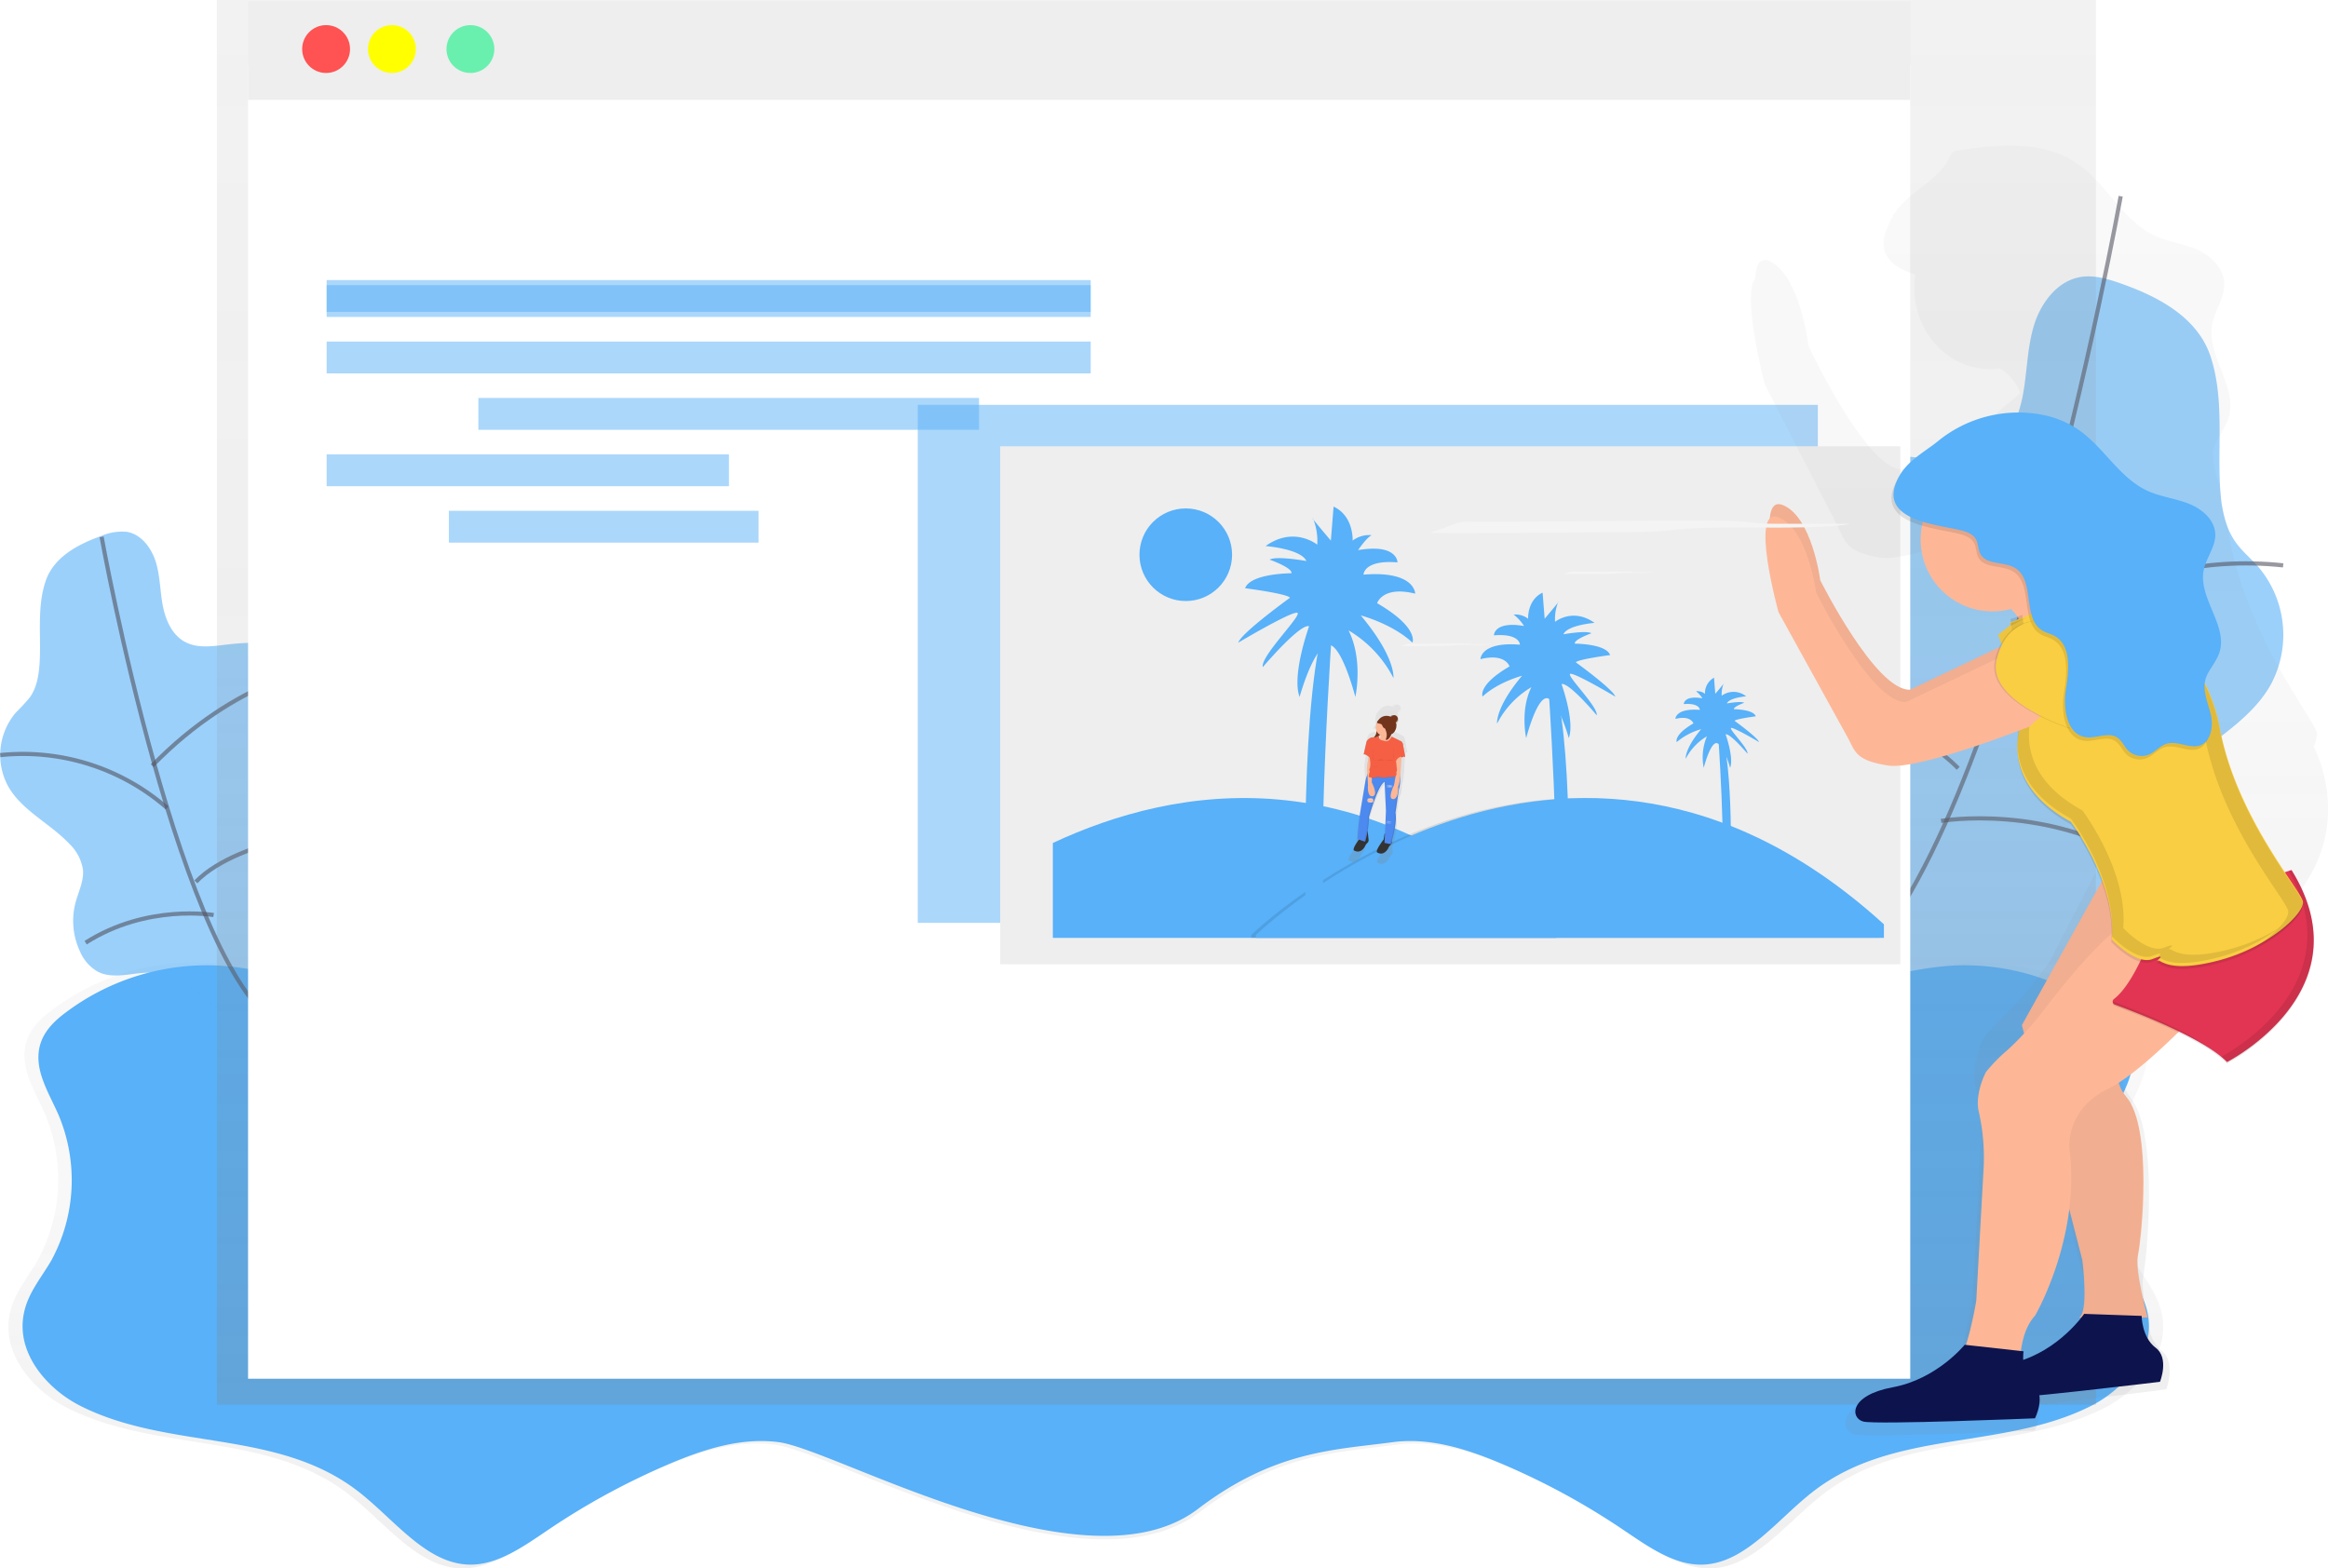 <svg xmlns="http://www.w3.org/2000/svg" xmlns:xlink="http://www.w3.org/1999/xlink" viewBox="0 0 560.131 377.406">
  <defs>
    <style>
      .cls-1, .cls-11, .cls-12 {
        opacity: 0.5;
      }

      .cls-1 {
        fill: url(#linear-gradient);
      }

      .cls-11, .cls-2, .cls-3 {
        fill: #58b1f9;
      }

      .cls-3, .cls-4 {
        opacity: 0.6;
      }

      .cls-19, .cls-4 {
        fill: none;
        stroke-miterlimit: 10;
      }

      .cls-4 {
        stroke: #535461;
      }

      .cls-5 {
        fill: url(#linear-gradient-2);
      }

      .cls-6 {
        fill: #fff;
      }

      .cls-7 {
        fill: #eee;
      }

      .cls-8 {
        fill: #ff5252;
      }

      .cls-9 {
        fill: #ff0;
      }

      .cls-10 {
        fill: #69f0ae;
      }

      .cls-12 {
        fill: url(#linear-gradient-3);
      }

      .cls-13 {
        fill: #fdb797;
      }

      .cls-14 {
        opacity: 0.05;
      }

      .cls-15 {
        fill: #f9ce43;
      }

      .cls-16 {
        fill: #0d134d;
      }

      .cls-17, .cls-19, .cls-26 {
        opacity: 0.1;
      }

      .cls-18 {
        fill: #e23553;
      }

      .cls-19 {
        stroke: #000;
      }

      .cls-20 {
        fill: #f4f4f4;
      }

      .cls-21 {
        fill: url(#linear-gradient-4);
      }

      .cls-22 {
        fill: #72351c;
      }

      .cls-23 {
        fill: #333;
      }

      .cls-24 {
        fill: #4d8af0;
      }

      .cls-25 {
        fill: #f55f44;
      }

      .cls-27 {
        fill: #f0e4e4;
      }
    </style>
    <linearGradient id="linear-gradient" x1="0.5" y1="1" x2="0.5" gradientUnits="objectBoundingBox">
      <stop offset="0" stop-color="gray" stop-opacity="0.251"/>
      <stop offset="0.54" stop-color="gray" stop-opacity="0.122"/>
      <stop offset="1" stop-color="gray" stop-opacity="0.102"/>
    </linearGradient>
    <linearGradient id="linear-gradient-2" x1="0.5" y1="1" x2="0.5" y2="0" xlink:href="#linear-gradient"/>
    <linearGradient id="linear-gradient-3" x1="0.5" y1="1" x2="0.5" y2="0" xlink:href="#linear-gradient"/>
    <linearGradient id="linear-gradient-4" x1="0.5" y1="1.001" x2="0.5" y2="-0.002" xlink:href="#linear-gradient"/>
  </defs>
  <g id="website" transform="translate(0.002)">
    <path id="Tracé_2" data-name="Tracé 2" class="cls-1" d="M645.067,624.093c-1-4.944-4.284-8.67-6.7-12.855a40.771,40.771,0,0,1-1.784-35.326c2.325-5.3,5.969-10.779,4.65-16.566-.884-3.893-3.819-6.56-6.7-8.649a57.391,57.391,0,0,0-36.368-11.2c-15.659.766-31.265,8.259-46.621,4.547-14.955-3.628-27.626-12.611-43.273-13.676-11.689-.794-23.25.1-34.962-1.434a433.155,433.155,0,0,0-87.145-2.493,433.157,433.157,0,0,0-87.14,2.493c-11.683,1.532-23.25.641-34.962,1.434-15.693,1.059-28.335,10.055-43.3,13.676-15.362,3.719-30.963-3.781-46.621-4.547a57.391,57.391,0,0,0-36.368,11.2c-2.906,2.089-5.812,4.756-6.7,8.649-1.314,5.78,2.325,11.26,4.65,16.566a40.771,40.771,0,0,1-1.773,35.326c-2.418,4.178-5.7,7.91-6.7,12.855-2.011,9.944,6.057,18.7,13.95,22.652,21.535,10.786,47.726,5.571,67.424,20.591,8.829,6.741,16.554,17.562,27.016,17.966,7.074.272,13.508-4.436,19.687-8.579a175.529,175.529,0,0,1,28.893-15.717c8.719-3.719,17.955-6.7,27.156-5.466,14.049,1.859,74.777,37.011,102.153,16.239,18.751-14.24,33.375-14.359,47.458-16.246,9.2-1.233,18.431,1.748,27.156,5.466a175.529,175.529,0,0,1,28.893,15.717c6.173,4.143,12.613,8.851,19.687,8.579,10.462-.4,18.187-11.225,27.016-17.966,19.687-15.027,45.872-9.8,67.424-20.591C639.01,642.776,647.084,634.044,645.067,624.093Z" transform="translate(-124.917 -307.907)"/>
    <path id="Tracé_3" data-name="Tracé 3" class="cls-2" d="M643.152,624.285c-.986-4.874-4.228-8.579-6.612-12.715a40.438,40.438,0,0,1-1.74-34.936c2.32-5.243,5.892-10.661,4.593-16.378-.876-3.851-3.77-6.49-6.612-8.551a56.55,56.55,0,0,0-35.888-11.086c-15.45.752-30.848,8.168-46.008,4.492-14.766-3.579-27.258-12.479-42.725-13.53-11.535-.78-22.966.1-34.5-1.393a426.518,426.518,0,0,0-86-2.465,426.519,426.519,0,0,0-86,2.465c-11.53,1.518-22.961.633-34.5,1.393-15.462,1.044-27.96,9.944-42.725,13.53-15.154,3.677-30.558-3.739-46.008-4.492a56.55,56.55,0,0,0-35.888,11.086c-2.842,2.089-5.736,4.7-6.612,8.551-1.3,5.717,2.32,11.142,4.593,16.378a40.438,40.438,0,0,1-1.74,34.936c-2.389,4.136-5.626,7.82-6.612,12.715-2.036,9.832,5.927,18.495,13.7,22.367,21.255,10.661,47.1,5.5,66.521,20.361,8.7,6.664,16.337,17.374,26.678,17.771,6.959.272,13.339-4.387,19.429-8.489a173.108,173.108,0,0,1,28.517-15.549c8.612-3.684,17.718-6.629,26.8-5.411,13.919,1.866,73.829,36.607,100.82,16.065,18.506-14.08,32.936-14.2,46.832-16.065,9.082-1.219,18.193,1.727,26.8,5.411A173.1,173.1,0,0,1,516.8,676.3c6.1,4.094,12.446,8.753,19.429,8.488,10.323-.4,17.95-11.1,26.678-17.771,19.429-14.86,45.271-9.7,66.521-20.361C637.179,642.78,645.141,634.118,643.152,624.285Z" transform="translate(-126.414 -308.301)"/>
    <path id="Tracé_4" data-name="Tracé 4" class="cls-3" d="M148.408,363.661a12.567,12.567,0,0,1,6.191-1c3.482.606,5.926,3.906,6.963,7.3s1,6.963,1.664,10.445,2.242,7.082,5.362,8.746,6.8,1.01,10.264.606a64.818,64.818,0,0,1,13.669-.125c3.816.369,8.3,1.657,9.422,5.327.919,2.994-.905,6.051-2.089,8.941a20.793,20.793,0,0,0,.146,17.04c2.6,5.25,7.862,9.164,10.062,14.707a7.27,7.27,0,0,1,.529,4.436,8.092,8.092,0,0,1-1.574,2.855c-1.727,2.221-3.788,4.178-5.362,6.518-3.28,4.874-4.178,10.933-4.554,16.789a122.425,122.425,0,0,0,.1,17.29c-4.276-1.393-9-.153-13.4-1.065-9.38-1.936-15.236-13.036-24.79-13.711-4.519-.32-9.38,1.81-13.412-.258a10.125,10.125,0,0,1-4.289-4.874A17.3,17.3,0,0,1,142.2,452c.7-2.688,2.089-5.32,1.817-8.085a10.955,10.955,0,0,0-3.28-6.191c-4.645-4.93-11.385-7.945-14.721-13.843a15.772,15.772,0,0,1,1.873-17.75,46.588,46.588,0,0,0,3.377-3.67c1.6-2.256,2.089-5.1,2.3-7.869.46-6.622-.7-13.634,1.469-20.069C136.988,368.7,142.921,365.611,148.408,363.661Z" transform="translate(-124.062 -234.686)"/>
    <path id="Tracé_5" data-name="Tracé 5" class="cls-4" d="M159.14,364.42s19.017,105.615,43.71,118.212" transform="translate(-134.697 -235.236)"/>
    <path id="Tracé_6" data-name="Tracé 6" class="cls-4" d="M217.365,406.4S197,409.185,176.65,430.111" transform="translate(-140.014 -245.869)"/>
    <path id="Tracé_7" data-name="Tracé 7" class="cls-4" d="M164.275,452.393a52.8,52.8,0,0,0-40.165-12.722" transform="translate(-124.06 -257.969)"/>
    <path id="Tracé_8" data-name="Tracé 8" class="cls-4" d="M230.907,467.64s-28.606,2.43-39.2,13.412" transform="translate(-144.587 -268.846)"/>
    <path id="Tracé_9" data-name="Tracé 9" class="cls-4" d="M184.429,501.423s-16.016-2.785-30.8,6.65" transform="translate(-133.024 -281.235)"/>
    <path id="Tracé_10" data-name="Tracé 10" class="cls-3" d="M960.954,244.233c-3.2-1.135-6.588-2.173-9.923-1.595-5.571.975-9.5,6.267-11.142,11.692s-1.609,11.211-2.667,16.782-3.593,11.344-8.593,14.018-10.9,1.615-16.455.975a103.9,103.9,0,0,0-21.893-.23c-6.121.592-13.3,2.66-15.1,8.537-1.469,4.8,1.448,9.693,3.4,14.324,3.642,8.656,3.934,18.9-.237,27.318-4.241,8.565-12.6,14.693-16.128,23.571a11.672,11.672,0,0,0-.849,7.1,12.974,12.974,0,0,0,2.528,4.582c2.785,3.565,6.072,6.706,8.593,10.445,5.257,7.8,6.685,17.52,7.3,26.907a196.243,196.243,0,0,1-.153,27.708c6.852-2.256,14.428-.244,21.489-1.7,15.034-3.1,24.421-20.89,39.734-21.977,7.242-.508,15.034,2.9,21.5-.418,3.148-1.616,5.383-4.631,6.88-7.841a27.728,27.728,0,0,0,1.664-18.592c-1.135-4.31-3.342-8.523-2.911-12.959.369-3.8,2.639-7.145,5.257-9.916,7.444-7.9,18.251-12.736,23.6-22.186a25.288,25.288,0,0,0-3-28.453c-1.769-2-3.872-3.711-5.417-5.884-2.569-3.614-3.391-8.182-3.7-12.611-.731-10.619,1.072-21.851-2.361-32.164C979.234,252.282,969.729,247.317,960.954,244.233Z" transform="translate(-450.525 -175.967)"/>
    <path id="Tracé_11" data-name="Tracé 11" class="cls-4" d="M973.676,245.4S943.2,414.689,903.61,434.876" transform="translate(-463.428 -198.178)"/>
    <path id="Tracé_12" data-name="Tracé 12" class="cls-4" d="M882.44,312.69s32.645,4.484,65.262,38.014" transform="translate(-457 -210.202)"/>
    <path id="Tracé_13" data-name="Tracé 13" class="cls-4" d="M967.92,386.407s25.131-24.574,64.377-20.4" transform="translate(-482.956 -229.964)"/>
    <path id="Tracé_14" data-name="Tracé 14" class="cls-4" d="M861.85,410.85s45.847,3.893,62.824,21.5" transform="translate(-453.528 -247.467)"/>
    <path id="Tracé_15" data-name="Tracé 15" class="cls-4" d="M942.17,465s25.688-4.5,49.371,10.654" transform="translate(-475.137 -267.46)"/>
    <path id="Tracé_16" data-name="Tracé 16" class="cls-5" d="M74.91,0V338H527.024V0Z" transform="translate(-22.732)"/>
    <rect id="Rectangle_91" data-name="Rectangle 91" class="cls-6" width="399.932" height="316.11" transform="translate(59.685 15.647)"/>
    <rect id="Rectangle_92" data-name="Rectangle 92" class="cls-7" width="399.932" height="23.759" transform="translate(59.685 0.286)"/>
    <circle id="Ellipse_1" data-name="Ellipse 1" class="cls-8" cx="5.759" cy="5.759" r="5.759" transform="translate(72.7 6.044)"/>
    <circle id="Ellipse_2" data-name="Ellipse 2" class="cls-9" cx="5.759" cy="5.759" r="5.759" transform="translate(88.542 6.044)"/>
    <circle id="Ellipse_3" data-name="Ellipse 3" class="cls-10" cx="5.759" cy="5.759" r="5.759" transform="translate(107.425 6.044)"/>
    <rect id="Rectangle_93" data-name="Rectangle 93" class="cls-11" width="183.835" height="7.66" transform="translate(78.591 67.396)"/>
    <rect id="Rectangle_94" data-name="Rectangle 94" class="cls-11" width="183.835" height="7.66" transform="translate(78.591 68.609)"/>
    <rect id="Rectangle_95" data-name="Rectangle 95" class="cls-11" width="183.835" height="7.66" transform="translate(78.591 82.186)"/>
    <rect id="Rectangle_96" data-name="Rectangle 96" class="cls-11" width="120.468" height="7.66" transform="translate(115.091 95.762)"/>
    <rect id="Rectangle_97" data-name="Rectangle 97" class="cls-11" width="96.792" height="7.66" transform="translate(78.591 109.338)"/>
    <rect id="Rectangle_98" data-name="Rectangle 98" class="cls-11" width="74.509" height="7.66" transform="translate(107.993 122.914)"/>
    <rect id="Rectangle_99" data-name="Rectangle 99" class="cls-11" width="216.564" height="124.646" transform="translate(220.816 97.419)"/>
    <rect id="Rectangle_100" data-name="Rectangle 100" class="cls-7" width="216.564" height="124.646" transform="translate(240.652 107.385)"/>
    <path id="Tracé_17" data-name="Tracé 17" class="cls-12" d="M1011.842,449.661a3.863,3.863,0,0,0,.7-2.22s0-.046,0-.061.042-.161.063-.238v-.1q.005-.111,0-.223s0-.061,0-.092a1.687,1.687,0,0,0,0-.277c-.411-3.073-16.963-23.094-21.1-47.518a46.644,46.644,0,0,0-2.04-7.783,11.839,11.839,0,0,0-.223-3.765c-.7-3.127-2.089-6.3-1.393-9.419a8.145,8.145,0,0,1,.383-1.191,47.744,47.744,0,0,0,2.388-4.372,11.036,11.036,0,0,0,.7-1.536c2.542-7.391-5.327-15.02-3.879-22.733.627-3.342,2.973-6.261,2.911-9.665-.077-3.9-3.322-6.914-6.692-8.359s-7.082-1.859-10.39-3.473c-7.249-3.542-11.218-12.093-17.833-16.848-8.4-6.031-19.372-4.955-29.448-3.4a2.071,2.071,0,0,0-1.546,1.26h-.1c-.077.246-.167.484-.265.722-1.393,2.62-3.739,4.61-6.058,6.446-2.827,2.2-5.856,4.364-7.583,7.621-.258.484-.474.945-.661,1.391-3.76,7.4.759,10.595,6.267,12.369a21.046,21.046,0,0,0-.251,3.2c0,10.756,8.154,19.537,18.2,19.537a17.121,17.121,0,0,0,2.375-.169l.585.423h.132a11.978,11.978,0,0,1,4.178,5.555l-5.835,4.917s.237.676.585,1.752l-22.938,11.662c-8.69.446-22.757-29.755-22.757-29.755S888.227,336.01,880.8,332.9c-2.242-.937-3.134,1.022-3.287,4.218-3.322,3.841,2.256,25.415,2.256,25.415l17.792,34.642c1.657,3.549,2.089,5.77,9.93,7.107,6.455,1.091,26.566-6.792,33.564-9.65l.327,3.073a19.693,19.693,0,0,0-1.058,7.352c0,5.662,2.291,13.9,13.474,20.459,0,0,11.546,16.464,10.264,32.006,0,0,.557.645,1.448,1.49-.125,4.379-.7,9.78-2.695,11.885a1.253,1.253,0,0,0-.313,1.091,1.159,1.159,0,0,0,.488,1.191l-14.575,28.157c-.543.768-1.093,1.537-1.657,2.3a79.78,79.78,0,0,1-8.976,10.564c-2.43,2.389-4.958,5-5.459,5.977-.773,1.536-2.716,6.492-1.894,10.587a60.835,60.835,0,0,1,1.3,15.166l-1.887,36.424a103.3,103.3,0,0,1-2.611,12.024h-.286s-7.033,9.327-18.2,11.524-10.759,8.451-7.451,9.327,43.445-.891,43.445-.891a13,13,0,0,0,1.1-6.246c12.813-1.36,30.563-3.665,30.563-3.665s2.43-6.446-1.1-9.258a9.143,9.143,0,0,1-2.827-4.433c-.209-.983-.439-2.105-.662-3.281-.056-.576-.056-.93-.056-.93h-.118c-.62-3.434-1.114-7.114-.829-9.043,1.038-5.109,3.726-34.642-2.9-43.077-3.008-3.841-2.6-8.205-1.26-11.847,7.945-5.739,19.059-18.085,25.486-25.553.362.33.7.661,1.01.991l.209.223s21.872-11.947,21.963-33.036a35.229,35.229,0,0,0-3.468-15.527ZM941.782,598.43a13.675,13.675,0,0,1,.077-2.3l-.7-.084c.4-3.35,1.393-7.1,3.607-9.688a87.919,87.919,0,0,0,7.966-24.339l4.018,16.771s.4,3.473.515,7.145h-.07S951.594,594.757,941.782,598.43Z" transform="translate(-455.182 -270.114)"/>
    <path id="Tracé_18" data-name="Tracé 18" class="cls-13" d="M961.9,386.24s-9.825,3.537-15.32,9.435c0,0-26.733,10.612-34.2,9.435s-7.862-3.147-9.436-6.267l-16.907-30.639s-7.075-25.556,0-22.805,9.053,18.1,9.053,18.1,13.37,26.733,21.622,26.343l22.387-10.668s5.111-7.472,7.472-7.075S961.9,386.24,961.9,386.24Z" transform="translate(-457.135 -223.881)"/>
    <g id="Groupe_21" data-name="Groupe 21" class="cls-14" transform="translate(425.75 121.312)">
      <path id="Tracé_19" data-name="Tracé 19" d="M961.9,386.24s-9.825,3.537-15.32,9.435c0,0-26.733,10.612-34.2,9.435s-7.862-3.147-9.436-6.267l-16.907-30.639s-7.075-25.556,0-22.805,9.053,18.1,9.053,18.1,13.37,26.733,21.622,26.343l22.387-10.668s5.111-7.472,7.472-7.075S961.9,386.24,961.9,386.24Z" transform="translate(-882.884 -345.193)"/>
    </g>
    <path id="Tracé_20" data-name="Tracé 20" class="cls-15" d="M969.751,382.884l-7.841,6.156s3.92,10.257,2.938,13.85,15.682-5.64,15.682-5.64l-6.859-15.389Z" transform="translate(-481.131 -236.305)"/>
    <g id="Groupe_22" data-name="Groupe 22" class="cls-14" transform="translate(480.779 145.555)">
      <path id="Tracé_21" data-name="Tracé 21" d="M969.751,382.884l-7.841,6.156s3.92,10.257,2.938,13.85,15.682-5.64,15.682-5.64l-6.859-15.389Z" transform="translate(-961.91 -381.86)"/>
    </g>
    <path id="Tracé_22" data-name="Tracé 22" class="cls-13" d="M953.73,368.352s17.492,5.7,9.436,15.723l25.159-12.186s-10.612.787-17.3-15.32Z" transform="translate(-478.647 -226.798)"/>
    <path id="Tracé_23" data-name="Tracé 23" class="cls-13" d="M991.722,520.85,970.1,559.769l14.554,56.585s1.574,12.583-.787,13.76h16.51s-3.182-11.142-2.361-14.937c.982-4.519,3.537-30.639-2.785-38.132s3.147-17.3,3.147-17.3l18.871-29.88Z" transform="translate(-483.618 -313.096)"/>
    <g id="Groupe_23" data-name="Groupe 23" class="cls-14" transform="translate(486.482 207.754)">
      <path id="Tracé_24" data-name="Tracé 24" d="M991.722,520.85,970.1,559.769l14.554,56.585s1.574,12.583-.787,13.76h16.51s-2.945-11.2-2.361-14.937,3.537-30.639-2.785-38.132,3.147-17.3,3.147-17.3l18.871-29.88Z" transform="translate(-970.1 -520.85)"/>
    </g>
    <path id="Tracé_25" data-name="Tracé 25" class="cls-16" d="M980.711,667.12s-5.989,8.823-16.434,11.622-9.6,8.259-6.4,8.788,41.084-4.06,41.084-4.06,2.3-5.7-1.045-8.2-3.37-7.66-3.37-7.66Z" transform="translate(-479.257 -350.968)"/>
    <g id="Groupe_24" data-name="Groupe 24" class="cls-17" transform="translate(506.488 216.964)">
      <path id="Tracé_26" data-name="Tracé 26" d="M1001.629,498.26s.933,12.785-2.472,16.141a1.031,1.031,0,0,0,.209,1.657l10.125,5.4,9.052-17.3Z" transform="translate(-998.83 -498.26)"/>
    </g>
    <path id="Tracé_27" data-name="Tracé 27" class="cls-18" d="M1001.629,497.7s.933,12.785-2.472,16.141a1.031,1.031,0,0,0,.209,1.657l10.125,5.4,9.052-17.3Z" transform="translate(-492.342 -281.08)"/>
    <g id="Groupe_25" data-name="Groupe 25" class="cls-17" transform="translate(506.488 217.234)">
      <path id="Tracé_28" data-name="Tracé 28" d="M1001.629,498.7s.933,12.785-2.472,16.141a1.031,1.031,0,0,0,.209,1.657l10.125,5.4,9.052-17.3Z" transform="translate(-998.83 -498.7)"/>
    </g>
    <path id="Tracé_29" data-name="Tracé 29" class="cls-13" d="M986.108,533.83s-5.842,3.9-18.1,19.95a72.211,72.211,0,0,1-8.53,9.352,39.286,39.286,0,0,0-5.188,5.292c-.738,1.33-2.583,5.752-1.8,9.373a50.319,50.319,0,0,1,1.233,13.426l-1.79,32.248s-2.361,14.547-5.5,16.12l16.12,2.785s-1.177-10.222,3.537-15.32c0,0,11.009-18.871,8.259-40.1,0,0-1.177-9.435,9.436-14.547s32.241-29.88,32.241-29.88Z" transform="translate(-476.431 -310.494)"/>
    <path id="Tracé_30" data-name="Tracé 30" class="cls-16" d="M938.865,677.8s-6.685,8.259-17.3,10.222-10.222,7.472-7.075,8.259,41.279-.787,41.279-.787,2.786-5.5-.39-8.259-2.361-7.862-2.361-7.862Z" transform="translate(-466.142 -354.211)"/>
    <g id="Groupe_26" data-name="Groupe 26" class="cls-17" transform="translate(508.32 209.698)">
      <path id="Tracé_31" data-name="Tracé 31" d="M1012.651,499.452s-4.8,16.113-10.877,20.807a.78.78,0,0,0,.2,1.358c5.028,1.831,21.183,8,26.8,13.614l.195.2s33.613-17.1,15.528-46.2Z" transform="translate(-1001.461 -489.23)"/>
    </g>
    <path id="Tracé_32" data-name="Tracé 32" class="cls-18" d="M1012.651,498.892s-4.8,16.113-10.877,20.807a.78.78,0,0,0,.2,1.358c5.028,1.831,21.183,8,26.8,13.614l.195.2s33.613-17.1,15.528-46.2Z" transform="translate(-493.141 -279.313)"/>
    <g id="Groupe_27" data-name="Groupe 27" class="cls-17" transform="translate(483.801 138.613)">
      <path id="Tracé_33" data-name="Tracé 33" d="M974.356,385.2a30.761,30.761,0,0,1-8.106,3.872l2.7,24.045s-6.316,14.136,11.747,24.01c0,0,10.968,14.575,9.749,28.334,0,0,5.884,6.309,9.818,4.742s.39.787,1.177.4,2.354,3.154,14.547.035,20.89-11.344,20.48-14.1-16.065-20.487-19.943-42.122-27.032-37.025-27.032-37.025-.766.425-2.089.989A91.545,91.545,0,0,0,974.356,385.2Z" transform="translate(-966.25 -377.39)"/>
    </g>
    <g id="Groupe_28" data-name="Groupe 28" class="cls-17" transform="translate(508.324 209.357)">
      <path id="Tracé_34" data-name="Tracé 34" d="M1001.469,534a.766.766,0,0,0,.508.787c4.331,1.581,16.921,6.378,23.912,11.267C1019.838,541.165,1006.963,536.089,1001.469,534Z" transform="translate(-1001.466 -502.435)"/>
      <path id="Tracé_35" data-name="Tracé 35" d="M1055.9,488.67l-.7.237c15.452,27.011-13.648,43.327-16.19,44.685a12.965,12.965,0,0,1,1.2,1.079l.2.2S1073.98,517.763,1055.9,488.67Z" transform="translate(-1012.866 -488.67)"/>
    </g>
    <path id="Tracé_36" data-name="Tracé 36" class="cls-15" d="M1016.06,469.491c-12.186,3.148-13.76-.39-14.547,0s2.785-1.964-1.177-.39-9.826-4.721-9.826-4.721c.056-.7.084-1.344.084-2.019.042-13.147-9.944-26.287-9.944-26.287-18.1-9.825-11.8-23.982-11.8-23.982l-.738-6.448-2.026-17.59a30.723,30.723,0,0,0,8.092-3.886,92.04,92.04,0,0,1,13.029-6.852c1.33-.571,2.089-1,2.089-1s23.2,15.32,27.157,36.955,19.658,39.316,20.048,42.066S1028.246,466.344,1016.06,469.491Z" transform="translate(-482.4 -238.341)"/>
    <g id="Groupe_29" data-name="Groupe 29" class="cls-17" transform="translate(475.473 130.641)">
      <path id="Tracé_37" data-name="Tracé 37" d="M971.587,357.12l-17.3,11.8a29.428,29.428,0,0,1,6.748,3.363c5.891-.829,9.5-5.049,11.928-10.243C972.019,360.518,972.437,359.16,971.587,357.12Z" transform="translate(-954.29 -357.12)"/>
    </g>
    <circle id="Ellipse_4" data-name="Ellipse 4" class="cls-13" cx="17.297" cy="17.297" r="17.297" transform="translate(462.11 112.528)"/>
    <g id="Groupe_30" data-name="Groupe 30" class="cls-17" transform="translate(483.724 147.918)">
      <path id="Tracé_38" data-name="Tracé 38" d="M1018.826,472.195c-12.186,3.147-13.76-.39-14.547,0s2.785-1.964-1.177-.39-9.825-4.721-9.825-4.721c.056-.7.084-1.344.084-2.019.049-13.126-9.916-26.287-9.916-26.287-18.105-9.825-11.8-23.982-11.8-23.982l-.731-6.455L969,391.69a19.03,19.03,0,0,1-2.862,1.024l1.992,17.6.745,6.448s-6.267,14.157,11.8,23.982c0,0,9.965,13.161,9.916,26.287a16.147,16.147,0,0,1-.084,2.019s5.9,6.267,9.825,4.721.39.787,1.177.39,2.361,3.148,14.547,0a42.22,42.22,0,0,0,15.229-7.458A42.863,42.863,0,0,1,1018.826,472.195Z" transform="translate(-966.14 -391.69)"/>
    </g>
    <path id="Tracé_39" data-name="Tracé 39" class="cls-13" d="M960.486,391.16s-9.825,3.537-15.32,9.435c0,0-26.733,10.612-34.2,9.435s-7.862-3.147-9.435-6.267l-16.907-30.639s-7.075-25.556,0-22.805,9.052,18.1,9.052,18.1,13.37,26.733,21.622,26.343l22.395-10.682s5.111-7.472,7.472-7.075S960.486,391.16,960.486,391.16Z" transform="translate(-456.707 -225.821)"/>
    <g id="Groupe_31" data-name="Groupe 31" class="cls-17" transform="translate(479.802 149.348)">
      <path id="Tracé_40" data-name="Tracé 40" d="M971.212,388.385s-8.154-.745-10.515,9.477,18.105,16.51,18.105,16.51l11.009-15.32Z" transform="translate(-960.508 -388.373)"/>
    </g>
    <path id="Tracé_41" data-name="Tracé 41" class="cls-15" d="M971.782,388.385s-8.154-.745-10.515,9.477,18.105,16.51,18.105,16.51l11.009-15.32Z" transform="translate(-480.878 -239.025)"/>
    <g id="Groupe_32" data-name="Groupe 32" class="cls-17" transform="translate(483.717 138.282)">
      <path id="Tracé_42" data-name="Tracé 42" d="M969.988,391a21.11,21.11,0,0,1-3.858,1.49l.07.592A40.674,40.674,0,0,0,969.988,391Z" transform="translate(-966.13 -380.778)"/>
      <path id="Tracé_43" data-name="Tracé 43" d="M1041.226,455.341c-.39-2.785-16.12-20.445-20.048-42.066s-27.158-36.955-27.158-36.955-.766.425-2.089,1A94.3,94.3,0,0,0,981.64,382.5q3.308-1.741,6.755-3.217c1.33-.571,2.089-1,2.089-1s23.2,15.32,27.158,36.955,19.658,39.316,20.048,42.066c.251,1.734-3.1,5.654-8.662,9.108C1036.665,462.625,1041.526,457.417,1041.226,455.341Z" transform="translate(-970.84 -376.32)"/>
    </g>
    <path id="Tracé_44" data-name="Tracé 44" class="cls-19" d="M983.16,388.62s10.167,5.035,12.082,14.714" transform="translate(-487.584 -238.564)"/>
    <g id="Groupe_33" data-name="Groupe 33" class="cls-17" transform="translate(455.109 100.097)">
      <path id="Tracé_45" data-name="Tracé 45" d="M940.654,340.036c1.622.362,3.433.87,4.234,2.326.578,1.058.473,2.388,1.037,3.482,1.448,2.73,5.7,1.79,8.356,3.391,4.874,2.939,1.692,12.1,6.546,15.055.912.557,1.992.78,2.932,1.288,4.1,2.242,3.524,8.175,2.785,12.792s.139,10.933,4.77,11.587c2.549.355,5.411-1.33,7.555.084,1.121.738,1.629,2.089,2.569,3.071a4.679,4.679,0,0,0,5.028,1.038c1.574-.655,2.709-2.152,4.345-2.632,2.632-.773,5.571,1.358,8.105.376s3.113-4.645,2.458-7.409-1.992-5.571-1.3-8.356c.578-2.3,2.458-4.053,3.28-6.267,2.409-6.539-5.062-13.293-3.684-20.124.6-2.959,2.827-5.571,2.785-8.558-.07-3.482-3.155-6.121-6.365-7.4s-6.734-1.643-9.874-3.071c-6.887-3.134-10.654-10.71-16.949-14.916a23.766,23.766,0,0,0-9.324-3.579,30.569,30.569,0,0,0-24.33,6.615c-.62.5-1.253.975-1.894,1.435-2.688,1.943-5.571,3.858-7.207,6.741C920.543,337.4,934.268,338.6,940.654,340.036Z" transform="translate(-925.046 -311.822)"/>
    </g>
    <path id="Tracé_46" data-name="Tracé 46" class="cls-2" d="M941.354,338.63c1.623.362,3.433.87,4.234,2.326.578,1.058.474,2.388,1.038,3.482,1.448,2.73,5.7,1.79,8.356,3.391,4.874,2.939,1.692,12.1,6.546,15.055.912.557,1.991.78,2.932,1.288,4.1,2.242,3.524,8.175,2.785,12.792s.139,10.933,4.77,11.587c2.549.355,5.411-1.33,7.555.084,1.121.738,1.63,2.089,2.57,3.071a4.679,4.679,0,0,0,5.028,1.038c1.574-.655,2.709-2.152,4.345-2.632,2.632-.773,5.571,1.358,8.105.376s3.113-4.645,2.458-7.409-1.992-5.571-1.3-8.356c.578-2.3,2.458-4.053,3.28-6.267,2.409-6.539-5.062-13.293-3.684-20.124.6-2.959,2.827-5.571,2.785-8.558-.07-3.482-3.155-6.121-6.365-7.4s-6.734-1.643-9.874-3.071c-6.887-3.134-10.654-10.71-16.949-14.916a23.326,23.326,0,0,0-8.426-3.412,30.591,30.591,0,0,0-25.25,6.462c-.613.494-1.246.968-1.873,1.393-2.688,1.943-5.571,3.858-7.207,6.741C921.244,336,934.976,337.2,941.354,338.63Z" transform="translate(-470.15 -211.164)"/>
    <path id="Tracé_47" data-name="Tracé 47" class="cls-2" d="M694.064,492.427H572.9V469.594C602.5,455.757,648.05,447.986,694.064,492.427Z" transform="translate(-319.581 -266.748)"/>
    <g id="Groupe_34" data-name="Groupe 34" class="cls-17" transform="translate(301.06 192.03)">
      <path id="Tracé_48" data-name="Tracé 48" d="M816.007,489.161v3.266H664.9v-.7S739.256,419.331,816.007,489.161Z" transform="translate(-664.9 -458.778)"/>
    </g>
    <path id="Tracé_49" data-name="Tracé 49" class="cls-2" d="M818.007,489.161v3.266H666.9v-.7S741.256,419.331,818.007,489.161Z" transform="translate(-364.727 -266.748)"/>
    <circle id="Ellipse_5" data-name="Ellipse 5" class="cls-2" cx="11.142" cy="11.142" r="11.142" transform="translate(274.16 122.341)"/>
    <path id="Tracé_50" data-name="Tracé 50" class="cls-20" d="M740.113,347.875c-1.274,0-2.695,0-3.663.077a4.458,4.458,0,0,0-1.267.258l-6.553,2.354c5.292.132,10.814.091,16.239.049l30.416-.237c3.106,0,6.365-.056,8.948-.237,1.734-.125,3.008-.306,4.61-.446,5.759-.515,14.15-.418,21.649-.39s16.552-.167,19.191-.919h-16.1c-1.734,0-3.558,0-5.09-.084-1.79-.1-2.883-.3-4.457-.439-2.6-.223-6.2-.251-9.54-.265C776.149,347.519,758.03,347.951,740.113,347.875Z" transform="translate(-384.57 -222.346)"/>
    <path id="Tracé_51" data-name="Tracé 51" class="cls-20" d="M769.925,367.35h-.794a.969.969,0,0,0-.279.056l-1.393.508h3.517l6.587-.049c.7,0,1.393,0,1.936-.049.376,0,.655-.07,1-.1,1.246-.111,3.064-.091,4.693-.084a25.571,25.571,0,0,0,4.178-.2h-4.582a9.5,9.5,0,0,1-.968-.1c-.564-.049-1.344-.056-2.089-.056C777.759,367.28,773.831,367.371,769.925,367.35Z" transform="translate(-391.189 -229.769)"/>
    <path id="Tracé_52" data-name="Tracé 52" class="cls-20" d="M702.925,395.35h-.794a.967.967,0,0,0-.279.056l-1.393.508h3.516l6.587-.049c.7,0,1.393,0,1.936-.049.376,0,.655-.07,1-.1,1.246-.111,3.064-.091,4.693-.084a25.571,25.571,0,0,0,4.178-.2h-4.582a9.479,9.479,0,0,1-.968-.1c-.564-.049-1.344-.056-2.089-.056C710.759,395.28,706.832,395.371,702.925,395.35Z" transform="translate(-363.37 -240.454)"/>
    <path id="Tracé_53" data-name="Tracé 53" class="cls-2" d="M664.052,465.551h-5.237s-1.636-57.268,5.237-74.941h1.309S660.779,455.405,664.052,465.551Z" transform="translate(-344.627 -242.737)"/>
    <path id="Tracé_54" data-name="Tracé 54" class="cls-2" d="M653.81,373.83s-4.255,11.782-2.291,17.019c0,0,2.946-10.8,6.379-12.437s7.033,12.437,7.033,12.437,1.964-8.837-1.636-16.016a28.45,28.45,0,0,1,10.8,11.455s.655-4.874-7.855-15.055c0,0,7.527,1.964,12.437,6.546,0,0,1.636-3.6-8.509-9.491,0,0,1.309-4.255,9.164-2.291,0,0,0-5.571-12.437-4.582,0,0,0-3.6,8.182-2.946,0,0,0-4.582-9.491-2.946,0,0,1.964-2.946,3.273-3.6a6.58,6.58,0,0,0-4.582,1.309s.327-5.891-4.582-8.182l-.655,8.182s-5.5-6.483-4.255-5.236a14.353,14.353,0,0,1,.982,6.218s-5.571-4.582-12.437.327c0,0,8.509.655,9.818,3.6,0,0-7.2-1.309-8.837-.327,0,0,5.571,1.964,5.237,3.273,0,0-9.819,0-11.142,3.6,0,0,10.146,1.309,10.8,2.291,0,0-11.782,8.509-12.437,10.8,0,0,12.109-7.2,14.073-7.2s-8.837,10.445-8.182,13.091C642.689,383.648,651.553,373.175,653.81,373.83Z" transform="translate(-338.829 -223.145)"/>
    <path id="Tracé_55" data-name="Tracé 55" class="cls-2" d="M758.723,470.184h4s1.253-43.751-4-57.254h-1S761.23,462.419,758.723,470.184Z" transform="translate(-385.342 -250.405)"/>
    <path id="Tracé_56" data-name="Tracé 56" class="cls-2" d="M754.611,400.111s3.252,9,1.748,13c0,0-2.249-8.252-4.874-9.5s-5.376,9.5-5.376,9.5-1.5-6.748,1.253-12.249a21.733,21.733,0,0,0-8.252,8.753s-.5-3.753,6-11.5c0,0-5.752,1.5-9.5,5,0,0-1.253-2.751,6.5-7.249,0,0-1-3.252-7-1.748,0,0,0-4.248,9.5-3.482,0,0,0-2.751-6.267-2.249,0,0,0-3.482,7.249-2.249a10.952,10.952,0,0,0-2.5-2.751,5.028,5.028,0,0,1,3.482,1s-.251-4.5,3.482-6.267l.5,6.267s4.178-4.951,3.252-4a10.97,10.97,0,0,0-.752,4.749s4.248-3.482,9.5.251c0,0-6.5.5-7.5,2.751,0,0,5.5-1,6.748-.251,0,0-4.248,1.5-4,2.5,0,0,7.5,0,8.5,2.751,0,0-7.75,1-8.252,1.748,0,0,9,6.5,9.5,8.252,0,0-9.248-5.5-10.752-5.5s6.748,8,6.267,10C763.113,407.61,756.366,399.623,754.611,400.111Z" transform="translate(-378.901 -235.507)"/>
    <path id="Tracé_57" data-name="Tracé 57" class="cls-2" d="M827.62,467.408H830.1s.773-27.095-2.479-35.458H827S829.166,462.624,827.62,467.408Z" transform="translate(-413.685 -256.447)"/>
    <path id="Tracé_58" data-name="Tracé 58" class="cls-2" d="M825.072,424s2.012,5.571,1.086,8.05c0,0-1.393-5.111-3.022-5.884s-3.329,5.884-3.329,5.884a12.976,12.976,0,0,1,.773-7.59,13.46,13.46,0,0,0-5.111,5.418s-.307-2.326,3.718-7.124a15.71,15.71,0,0,0-5.884,3.1s-.773-1.706,4.025-4.491c0,0-.62-2.013-4.338-1.086,0,0,0-2.632,5.884-2.166,0,0,0-1.706-3.872-1.393,0,0,0-2.166,4.492-1.393a6.8,6.8,0,0,0-1.546-1.706,3.113,3.113,0,0,1,2.166.62,4.2,4.2,0,0,1,2.166-3.872l.306,3.872s2.6-3.064,2.013-2.479a6.789,6.789,0,0,0-.467,2.939,4.826,4.826,0,0,1,5.884.153s-4.025.306-4.645,1.706c0,0,3.405-.62,4.178-.153,0,0-2.632.926-2.479,1.546,0,0,4.645,0,5.264,1.706,0,0-4.8.62-5.111,1.086,0,0,5.571,4.025,5.884,5.111,0,0-5.731-3.405-6.657-3.405s4.178,4.958,3.872,6.191C830.336,428.649,826.151,423.691,825.072,424Z" transform="translate(-409.88 -247.292)"/>
    <path id="Tracé_59" data-name="Tracé 59" class="cls-21" d="M691.736,433.851h0l-.522-2.785a1.511,1.511,0,0,0-.474-1.093l-2.416-1.184h0a2.737,2.737,0,0,1-.432-.7l.042-.063a1.449,1.449,0,0,0,.279-.564.975.975,0,0,0,0-.16h.035a.9.9,0,0,0,1-.7v-.063a.9.9,0,0,1-.815.7,2.465,2.465,0,0,0,1.093-2.047v-.1a.891.891,0,0,0,.411-.6v-.063a.891.891,0,0,1-.425.557,2.452,2.452,0,0,0-.153-.7h.063a.9.9,0,0,0,.9-.9v-.063a.9.9,0,0,1-.891.836h-.111v-.042a1.469,1.469,0,0,0,1.031-1.191v-.063a.892.892,0,0,1-.181.48.9.9,0,0,0-1.769-.265l-.16-.091a.9.9,0,0,1,.808-.655h-.063a.9.9,0,0,0-.857.606,2.465,2.465,0,0,0-3.106.891c-.188.139-.432.341-.425.515a1.7,1.7,0,0,0-.216.265,3.412,3.412,0,0,0-.279,1.859,1.971,1.971,0,0,1-.641,1.706.85.85,0,0,0,.655,0,2.523,2.523,0,0,0,.578-.341,1.3,1.3,0,0,0,.411-.4v-.035a2.029,2.029,0,0,0,.369.2c.049.418.063.9-.125,1.058h0l.035-.077a2.263,2.263,0,0,1-1.567.446,1.956,1.956,0,0,0-1.622,1.044l-.759,3.168h0v.056h0v.056h0a.244.244,0,0,0,.181.174l.237.063a4.914,4.914,0,0,1-.16,1.609,13.744,13.744,0,0,0-.272,2.368c.056.4.153,2.465.2,3.447a10.211,10.211,0,0,0-.2,1.017l-1.121,6.727s-.836,5.383-.794,7.012l-.146.94s-2.277,2.855-1.609,3.259,1.7.578,2.681-.94a2.457,2.457,0,0,1,.627-.94.919.919,0,0,0,.313-.787l-.07-.7.118.042h.07a23.212,23.212,0,0,0,1-6.267s2.089-7.4,3.656-8.558v-.049l.146-.07.334,7.165-.341,7.9-.077.473s-2.277,2.855-1.609,3.259,1.7.578,2.681-.94a2.46,2.46,0,0,1,.627-.94.919.919,0,0,0,.313-.787l-.1-1.044c.39-1.33,1.393-5.16.982-7.381l.7-4.721c.7-.787.606-2.785.606-2.785.55-1.149.7-5.654.7-5.654l.139-2.228a1.853,1.853,0,0,1,.313,0h.111v-.042a.209.209,0,0,0,.049-.063h.042v-.056h0Zm-1.95,4.526q-.094-.23-.209-.46h-.056v-.056a.283.283,0,0,1,0-.056v-.056a1.917,1.917,0,0,0,.084-.23.871.871,0,0,0,.132-.48A4.555,4.555,0,0,1,689.786,438.377Zm-.209-1.908-.139-1.49.042-.118.188,1.894Zm-6.6.2a.523.523,0,0,0-.125.4v.049a1.69,1.69,0,0,0,.063.446l-.216.933V436.72a3.945,3.945,0,0,0,.376-.6.974.974,0,0,1-.1.55Z" transform="translate(-353.146 -252.895)"/>
    <path id="Tracé_60" data-name="Tracé 60" class="cls-22" d="M686.941,426.137a3.286,3.286,0,0,0-.272,1.79,1.9,1.9,0,0,1-.62,1.643.822.822,0,0,0,.634,0,2.436,2.436,0,0,0,.557-.327,1.245,1.245,0,0,0,.4-.383,1.473,1.473,0,0,0,.091-.759,8.05,8.05,0,0,1,.118-1.358c.042-.279.306-1.038,0-1.184S687.074,425.928,686.941,426.137Z" transform="translate(-355.493 -252.178)"/>
    <path id="Tracé_61" data-name="Tracé 61" class="cls-23" d="M679.9,468.84l-.216,1.393s-2.194,2.785-1.546,3.141,1.636.557,2.583-.905a2.367,2.367,0,0,1,.6-.905h0a.884.884,0,0,0,.3-.759l-.216-2.124Z" transform="translate(-352.336 -268.721)"/>
    <path id="Tracé_62" data-name="Tracé 62" class="cls-23" d="M689.38,469.63l-.216,1.393s-2.193,2.785-1.546,3.141,1.636.557,2.583-.905a2.369,2.369,0,0,1,.6-.905h0a.885.885,0,0,0,.3-.759l-.216-2.124Z" transform="translate(-356.243 -269.024)"/>
    <path id="Tracé_63" data-name="Tracé 63" class="cls-24" d="M683.878,445.5s-1.031.745-1.393,3.335l-1.079,6.483a57.187,57.187,0,0,0-.745,7.005l1.824.627a22.429,22.429,0,0,0,.961-6.023s2.194-7.813,3.732-8.356l.327,6.9-.348,7.764,1.56.313s1.581-4.944,1.079-7.562l.815-5.571a8.319,8.319,0,0,0-.362-5.571Z" transform="translate(-354.036 -260.409)"/>
    <g id="Groupe_35" data-name="Groupe 35" class="cls-17" transform="translate(328.196 184.475)">
      <path id="Tracé_64" data-name="Tracé 64" d="M687.762,450.3v-.118c-1.539.55-3.732,8.356-3.732,8.356a21.947,21.947,0,0,1-.94,5.961l.195.07a22.434,22.434,0,0,0,.961-6.023C684.239,458.55,686.245,451.447,687.762,450.3Z" transform="translate(-683.09 -446.503)"/>
      <path id="Tracé_65" data-name="Tracé 65" d="M693.771,444.9h-.209a8.246,8.246,0,0,1,.348,5.522l-.815,5.571c.48,2.479-.919,7.04-1.065,7.521l.2.042s1.581-4.944,1.079-7.562l.815-5.571A8.16,8.16,0,0,0,693.771,444.9Z" transform="translate(-685.805 -444.9)"/>
    </g>
    <path id="Tracé_66" data-name="Tracé 66" class="cls-25" d="M683.28,438.382a.23.23,0,0,0,.181.23,3.606,3.606,0,0,1,1.393.7c.766.6-.815-1.2-.815-1.2l-.529.118-.216.195Z" transform="translate(-354.337 -256.834)"/>
    <path id="Tracé_67" data-name="Tracé 67" class="cls-26" d="M683.28,438.382a.23.23,0,0,0,.181.23,3.606,3.606,0,0,1,1.393.7c.766.6-.815-1.2-.815-1.2l-.529.118-.216.195Z" transform="translate(-354.337 -256.834)"/>
    <path id="Tracé_68" data-name="Tracé 68" class="cls-25" d="M694.1,440.256a4.875,4.875,0,0,1,2.173-.856.2.2,0,0,0,.2-.2h0A1.734,1.734,0,0,0,694.1,440.256Z" transform="translate(-358.848 -257.188)"/>
    <path id="Tracé_69" data-name="Tracé 69" class="cls-26" d="M696.475,439.191a1.752,1.752,0,0,0-2.375,1.058s1.344-1.031,2.277-.863" transform="translate(-358.848 -257.188)"/>
    <circle id="Ellipse_6" data-name="Ellipse 6" class="cls-22" cx="2.375" cy="2.375" r="2.375" transform="translate(331.238 172.244)"/>
    <path id="Tracé_70" data-name="Tracé 70" class="cls-13" d="M688.411,429.034s.334,1.393,0,1.678-1.01.815-.5,1.226,2.326,1.107,2.932.766,1.3-.237,1.128-.933-1.49-.55-1.511-4.011Z" transform="translate(-356.399 -253.079)"/>
    <path id="Tracé_71" data-name="Tracé 71" class="cls-26" d="M683.7,437.9a8.694,8.694,0,0,1-.146,2.256,13.223,13.223,0,0,0-.265,2.277c.07.5.216,3.816.216,3.816s-.265,2.9,1.149,2.639-.216-3.315-.216-3.315l.07-3.962a3.7,3.7,0,0,0,.7-1.776C685.309,438.882,683.7,437.9,683.7,437.9Z" transform="translate(-354.356 -257.289)"/>
    <path id="Tracé_72" data-name="Tracé 72" class="cls-13" d="M683.671,437.9a8.691,8.691,0,0,1-.146,2.256,13.223,13.223,0,0,0-.265,2.277c.07.5.216,3.816.216,3.816s-.265,2.9,1.149,2.639-.216-3.315-.216-3.315l.07-3.962a3.7,3.7,0,0,0,.7-1.776C685.272,438.882,683.671,437.9,683.671,437.9Z" transform="translate(-354.343 -257.289)"/>
    <path id="Tracé_73" data-name="Tracé 73" class="cls-26" d="M695.666,438.21l-.195,3.1s-.118,4.345-.648,5.445c0,0,.146,3.05-1.274,2.973s.237-3.336.237-3.336.759-3.391.369-4.464l-.369-3.718Z" transform="translate(-358.414 -257.437)"/>
    <path id="Tracé_74" data-name="Tracé 74" class="cls-13" d="M695.7,438.21l-.2,3.1s-.118,4.345-.648,5.445c0,0,.146,3.05-1.274,2.973s.237-3.336.237-3.336.759-3.391.369-4.464l-.369-3.718Z" transform="translate(-358.426 -257.437)"/>
    <path id="Tracé_75" data-name="Tracé 75" class="cls-26" d="M688.11,433.329s1.149.529,1.776-1.044l2.333,1.142a1.455,1.455,0,0,1,.453,1.058l.5,2.688a1.719,1.719,0,0,0-2.235,1.01l.146,1.511h0a1.63,1.63,0,0,1-.077,1.128.251.251,0,0,0,0,.2.738.738,0,0,1-.7.961,14.159,14.159,0,0,0-1.873.146c-.5.146-2.019-.285-2.521,0s-1.56-.216-1.56-.216l.285-1.226s-.195-.6.049-.815a5.184,5.184,0,0,0-.118-2.618s-.863-.815-1.393-.7l.7-3.1a1.88,1.88,0,0,1,1.56-1.01,2.186,2.186,0,0,0,1.511-.432S686.425,433.162,688.11,433.329Z" transform="translate(-355.056 -254.989)"/>
    <path id="Tracé_76" data-name="Tracé 76" class="cls-26" d="M688.228,433.237c.313.084,1.149.174,1.65-1.086l2.333,1.142a1.455,1.455,0,0,1,.453,1.058l.5,2.688a1.719,1.719,0,0,0-2.235,1.01l.146,1.511.1.3a.856.856,0,0,1-.118.766.271.271,0,0,0-.049.279.738.738,0,0,1-.7.961,14.169,14.169,0,0,0-1.873.146c-.5.146-2.019-.286-2.521,0s-1.56-.216-1.56-.216l.285-1.226s-.195-.6.049-.815a5.185,5.185,0,0,0-.118-2.618s-.863-.815-1.393-.7l.7-3.1a1.88,1.88,0,0,1,1.56-1.01,2.187,2.187,0,0,0,1.511-.432s-.564,1.031.919,1.253Z" transform="translate(-355.056 -254.943)"/>
    <path id="Tracé_77" data-name="Tracé 77" class="cls-25" d="M688.225,433.3c.313.084,1.149.174,1.65-1.086l2.333,1.142a1.455,1.455,0,0,1,.453,1.058l.5,2.688a1.719,1.719,0,0,0-2.235,1.01l.146,1.511h0a1.63,1.63,0,0,1-.077,1.128.25.25,0,0,0,0,.2.738.738,0,0,1-.7.961,14.149,14.149,0,0,0-1.873.146c-.5.146-2.019-.286-2.521,0s-1.56-.216-1.56-.216l.285-1.226s-.2-.6.049-.815a5.182,5.182,0,0,0-.118-2.618s-.863-.815-1.393-.7l.7-3.1a1.88,1.88,0,0,1,1.56-1.01,2.187,2.187,0,0,0,1.511-.432s-.564,1.031.919,1.253Z" transform="translate(-355.052 -254.962)"/>
    <path id="Tracé_78" data-name="Tracé 78" class="cls-26" d="M690.81,427.94l-2.04,1.274a6.621,6.621,0,0,1,.118.7,1.963,1.963,0,0,0,.731.139,2.09,2.09,0,0,0,1.323-.6,7.932,7.932,0,0,1-.132-1.511Z" transform="translate(-356.634 -252.993)"/>
    <circle id="Ellipse_7" data-name="Ellipse 7" class="cls-13" cx="1.971" cy="1.971" r="1.971" transform="translate(330.99 173.09)"/>
    <circle id="Ellipse_8" data-name="Ellipse 8" class="cls-22" cx="0.863" cy="0.863" r="0.863" transform="translate(334.583 172.08)"/>
    <path id="Tracé_79" data-name="Tracé 79" class="cls-22" d="M693.964,425.471a.863.863,0,0,1-.863-.8v.063a.863.863,0,0,0,1.727,0s0-.042,0-.063A.863.863,0,0,1,693.964,425.471Z" transform="translate(-358.376 -251.684)"/>
    <path id="Tracé_80" data-name="Tracé 80" class="cls-22" d="M693.32,426.587a.863.863,0,0,1-.7-.947v.056a.864.864,0,0,0,1.7.313v-.063a.863.863,0,0,1-1,.641Z" transform="translate(-358.173 -252.062)"/>
    <path id="Tracé_81" data-name="Tracé 81" class="cls-22" d="M692.36,429.587a.863.863,0,0,1-.7-.947v.056a.864.864,0,0,0,1.7.313v-.063a.863.863,0,0,1-1,.641Z" transform="translate(-357.777 -253.207)"/>
    <path id="Tracé_82" data-name="Tracé 82" class="cls-22" d="M693.964,424.808A.863.863,0,0,1,693.1,424v.063a.863.863,0,0,0,1.727,0V424A.863.863,0,0,1,693.964,424.808Z" transform="translate(-358.376 -251.428)"/>
    <path id="Tracé_83" data-name="Tracé 83" class="cls-22" d="M692.561,424.117a.863.863,0,0,1,.815-.857h-.063a.863.863,0,0,0,0,1.727h.063A.863.863,0,0,1,692.561,424.117Z" transform="translate(-358.034 -251.187)"/>
    <path id="Tracé_84" data-name="Tracé 84" class="cls-26" d="M693.844,436.19a3.113,3.113,0,0,1,0,1.3s-.118,1.128.07,1.323" transform="translate(-358.517 -256.171)"/>
    <path id="Tracé_85" data-name="Tracé 85" class="cls-26" d="M685.464,436.57a3.112,3.112,0,0,1,0,1.3s-.118,1.128.07,1.323" transform="translate(-355.068 -256.316)"/>
    <path id="Tracé_86" data-name="Tracé 86" class="cls-26" d="M685.41,443.2a.857.857,0,0,0,.578,0,1.2,1.2,0,0,1,.7,0" transform="translate(-355.168 -258.689)"/>
    <path id="Tracé_87" data-name="Tracé 87" class="cls-26" d="M685.83,440.643a4.978,4.978,0,0,0,1.992-.313s2.451.6,3.147.167" transform="translate(-355.697 -257.627)"/>
    <rect id="Rectangle_101" data-name="Rectangle 101" class="cls-13" width="1.511" height="0.933" rx="0.467" transform="translate(328.962 192.137)"/>
    <path id="Tracé_88" data-name="Tracé 88" class="cls-27" d="M683.28,455.985l.808-.035.7.111h-.244Z" transform="translate(-354.312 -263.575)"/>
    <path id="Tracé_89" data-name="Tracé 89" class="cls-27" d="M691.1,450.39h.808l.7.07h-.244Z" transform="translate(-357.532 -261.451)"/>
    <path id="Tracé_90" data-name="Tracé 90" class="cls-27" d="M691.1,450.63h.808l.7.07h-.244Z" transform="translate(-357.532 -261.543)"/>
    <path id="Tracé_91" data-name="Tracé 91" class="cls-27" d="M691.1,450.88h.808l.7.07h-.244Z" transform="translate(-357.532 -261.638)"/>
    <path id="Tracé_92" data-name="Tracé 92" class="cls-27" d="M691.1,451.12h.808l.7.07h-.244Z" transform="translate(-357.532 -261.73)"/>
    <path id="Tracé_93" data-name="Tracé 93" class="cls-27" d="M683.28,456.93h.808l.7.084h-.244Z" transform="translate(-354.312 -263.947)"/>
    <path id="Tracé_94" data-name="Tracé 94" class="cls-27" d="M683.28,456.81h.808l.7.084h-.244Z" transform="translate(-354.312 -263.901)"/>
    <path id="Tracé_95" data-name="Tracé 95" class="cls-27" d="M683.28,456.69h.808l.7.084h-.244Z" transform="translate(-354.312 -263.855)"/>
    <path id="Tracé_96" data-name="Tracé 96" class="cls-27" d="M683.28,456.57h.808l.7.084h-.244Z" transform="translate(-354.312 -263.81)"/>
    <path id="Tracé_97" data-name="Tracé 97" class="cls-27" d="M683.28,455.8l.808-.035.7.111h-.244Z" transform="translate(-354.312 -263.506)"/>
    <path id="Tracé_98" data-name="Tracé 98" class="cls-27" d="M683.28,455.595l.808-.035.7.111h-.244Z" transform="translate(-354.312 -263.426)"/>
    <path id="Tracé_99" data-name="Tracé 99" class="cls-26" d="M690.4,425.717a4.763,4.763,0,0,0,.279,2.173,2.584,2.584,0,0,1-.1,2.089.7.7,0,0,0,.613-.153,2.376,2.376,0,0,0,.446-.522,1.392,1.392,0,0,0,.272-.543,2.15,2.15,0,0,0-.139-.919,11.853,11.853,0,0,1-.292-1.622c-.042-.334,0-1.3-.376-1.393S690.468,425.439,690.4,425.717Z" transform="translate(-357.235 -251.961)"/>
    <path id="Tracé_100" data-name="Tracé 100" class="cls-22" d="M690.469,425.687a4.763,4.763,0,0,0,.279,2.173,2.583,2.583,0,0,1-.1,2.089.7.7,0,0,0,.613-.153,2.372,2.372,0,0,0,.446-.522,1.393,1.393,0,0,0,.272-.543,2.153,2.153,0,0,0-.139-.919,11.824,11.824,0,0,1-.292-1.622c-.042-.334,0-1.3-.376-1.393S690.538,425.4,690.469,425.687Z" transform="translate(-357.264 -251.949)"/>
    <path id="Tracé_101" data-name="Tracé 101" class="cls-26" d="M688.769,426.007c.167.174.2.432.341.627a1.233,1.233,0,0,0,.975.39.551.551,0,0,1,.286.063c.153.1.16.32.258.474a.557.557,0,0,0,.815,0,1.345,1.345,0,0,0,.313-.857,5.386,5.386,0,0,0,0-1.038,1.587,1.587,0,0,0-.439-1.058,1.852,1.852,0,0,0-.773-.334,2.291,2.291,0,0,0-1.191-.091,2.146,2.146,0,0,0-.543.272q-.355.23-.7.467c-.258.181-.745.543-.272.738C688.143,425.8,688.519,425.735,688.769,426.007Z" transform="translate(-356.352 -251.62)"/>
    <path id="Tracé_102" data-name="Tracé 102" class="cls-22" d="M688.839,425.967c.167.174.2.432.341.627a1.233,1.233,0,0,0,.975.39.55.55,0,0,1,.285.063c.153.1.16.32.258.474a.557.557,0,0,0,.815,0,1.344,1.344,0,0,0,.313-.857,5.367,5.367,0,0,0,0-1.038,1.588,1.588,0,0,0-.439-1.058,1.852,1.852,0,0,0-.773-.334,2.291,2.291,0,0,0-1.191-.091,2.146,2.146,0,0,0-.543.272q-.355.23-.7.467c-.258.181-.745.543-.272.738C688.213,425.758,688.61,425.7,688.839,425.967Z" transform="translate(-356.381 -251.605)"/>
    <path id="Tracé_103" data-name="Tracé 103" class="cls-27" d="M691.17,450.39h.808l.7.07h-.23Z" transform="translate(-357.561 -261.451)"/>
    <path id="Tracé_104" data-name="Tracé 104" class="cls-27" d="M691.17,450.63h.808l.7.07h-.23Z" transform="translate(-357.561 -261.543)"/>
    <path id="Tracé_105" data-name="Tracé 105" class="cls-27" d="M691.17,450.88h.808l.7.07h-.23Z" transform="translate(-357.561 -261.638)"/>
    <path id="Tracé_106" data-name="Tracé 106" class="cls-27" d="M691.17,451.12h.808l.7.07h-.23Z" transform="translate(-357.561 -261.73)"/>
    <path id="Tracé_107" data-name="Tracé 107" class="cls-27" d="M690.67,464.39h.808l.7.07h-.244Z" transform="translate(-357.355 -266.792)"/>
    <path id="Tracé_108" data-name="Tracé 108" class="cls-27" d="M690.67,464.64h.808l.7.07h-.244Z" transform="translate(-357.355 -266.887)"/>
    <path id="Tracé_109" data-name="Tracé 109" class="cls-27" d="M690.67,464.88h.808l.7.07h-.244Z" transform="translate(-357.355 -266.979)"/>
    <path id="Tracé_110" data-name="Tracé 110" class="cls-27" d="M690.67,465.12h.808l.7.07h-.244Z" transform="translate(-357.355 -267.07)"/>
  </g>
</svg>
